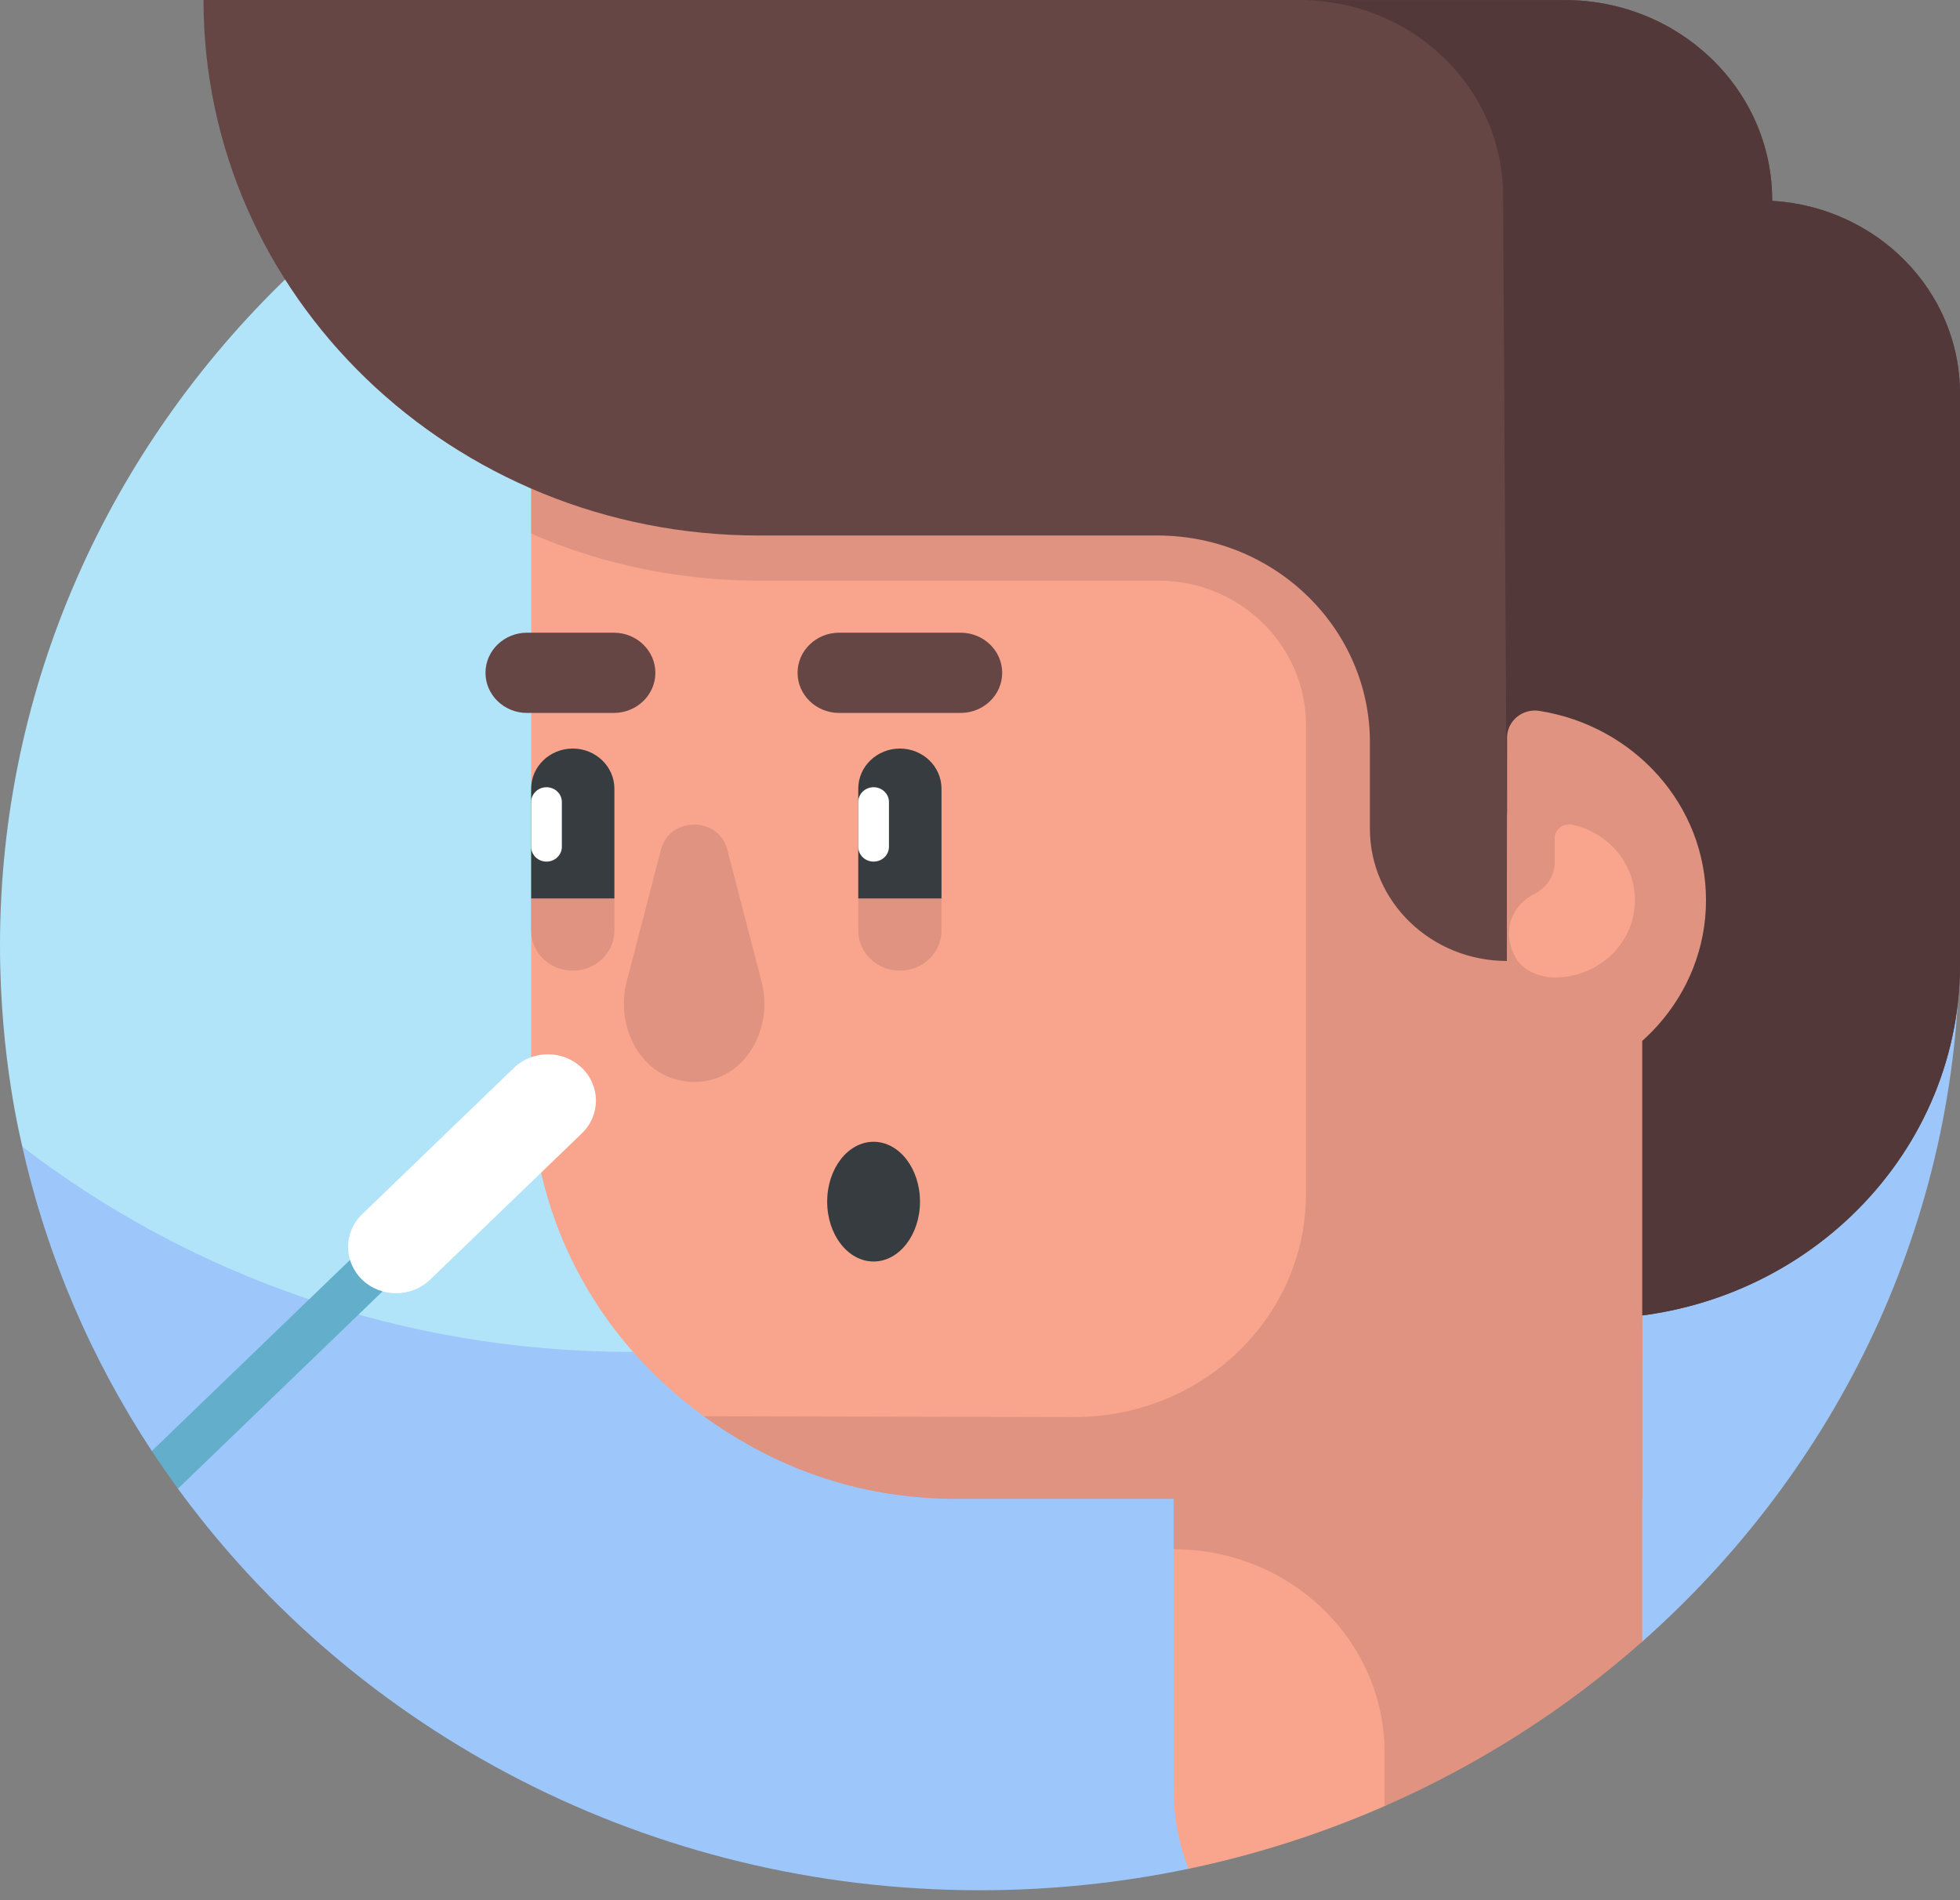 <svg width="132" height="128" viewBox="0 0 132 128" fill="none" xmlns="http://www.w3.org/2000/svg">
<rect x="0" y="0" width="132" height="128" fill="#808080" stroke="none"/>
<path d="M65.986 0.065C91.379 0.065 107.021 13.878 107.064 13.901C107.064 13.901 107.715 14.684 107.836 15.204C108.824 19.433 109.747 25.102 109.747 29.238C109.747 64.381 79.015 92.863 42.572 92.863C28.539 92.863 12.926 86.377 2.476 78.579C2.243 78.404 1.501 77.232 1.501 77.232C1.455 76.961 8.39233e-05 71.374 8.39233e-05 63.698C-0 28.555 29.543 0.065 65.986 0.065Z" fill="#B1E4F9"/>
<path d="M42.576 91.068C79.019 91.068 108.562 62.579 108.562 27.436C108.562 22.791 108.043 18.265 107.062 13.902C122.238 25.561 131.97 43.535 131.97 63.699C131.97 82.253 123.735 98.952 110.599 110.583L80.036 125.886C75.507 126.833 70.806 127.331 65.984 127.331C43.803 127.331 23.982 116.719 11.984 100.281L11.83 98.533L10.225 97.743C6.161 91.566 3.166 84.653 1.499 77.234C12.771 85.892 27.046 91.068 42.576 91.068Z" fill="#9DC6FB"/>
<path d="M93.38 104.083V121.605C89.153 123.467 84.687 124.913 80.038 125.886C79.394 124.227 79.043 122.43 79.043 120.555V104.083H93.38Z" fill="#F9A58E"/>
<path d="M110.6 110.581C105.491 115.105 99.641 118.862 93.245 121.663V118.057C93.245 110.493 86.886 104.361 79.042 104.361V89.299H110.6V110.581Z" fill="#DF9380"/>
<path d="M68.853 1.901C75.994 1.901 82.715 3.631 88.593 6.678V95.867H48.068C40.633 90.806 35.776 82.457 35.776 73.013V1.901H68.853Z" fill="#F9A58E"/>
<path d="M71.748 2.446C79.218 2.238 83.136 4.635 83.688 4.4C84.001 4.268 84.378 4.371 84.512 4.673C84.755 5.222 87.187 5.489 92.308 8.851C103.452 16.157 110.6 28.476 110.6 42.158V100.969H64.468C57.566 100.969 51.974 98.71 47.402 95.401L72.368 95.455C80.976 95.455 87.953 88.726 87.953 80.426V48.814C87.953 43.552 83.605 39.184 78.149 39.114C78.11 39.114 78.071 39.113 78.033 39.113C77.981 39.113 77.928 39.113 77.876 39.113H51.114C45.648 39.113 40.456 37.982 35.776 35.95V3.04C35.776 3.04 62.612 2.701 71.748 2.446Z" fill="#DF9380"/>
<path d="M105.379 0C113.095 0 119.351 6.033 119.351 13.474V13.524C126.409 13.943 132 19.592 132 26.504V64.951C132 78.136 120.916 88.825 107.243 88.825V64.394C107.243 60.865 106.573 57.488 105.35 54.373C104.568 52.382 101.493 52.944 101.493 55.073V64.733C96.393 64.733 92.259 60.747 92.259 55.829V49.997C92.259 42.386 85.923 36.113 78.031 36.073C77.979 36.073 77.927 36.073 77.874 36.073H51.112C30.453 36.073 13.706 19.922 13.706 0H105.379V0Z" fill="#664545"/>
<path d="M56.517 48.025H64.691C66.239 48.025 67.494 46.815 67.494 45.322C67.494 43.829 66.239 42.619 64.691 42.619H56.517C54.969 42.619 53.714 43.829 53.714 45.322C53.714 46.815 54.969 48.025 56.517 48.025Z" fill="#664545"/>
<path d="M35.498 48.025H41.334C42.882 48.025 44.137 46.815 44.137 45.322C44.137 43.829 42.882 42.619 41.334 42.619H35.498C33.951 42.619 32.696 43.829 32.696 45.322C32.696 46.815 33.951 48.025 35.498 48.025Z" fill="#664545"/>
<path d="M63.407 60.472V62.684C63.407 64.177 62.151 65.387 60.603 65.387C59.056 65.387 57.8 64.177 57.8 62.684V60.472H63.407Z" fill="#DF9380"/>
<path d="M60.604 50.424C62.152 50.424 63.407 51.635 63.407 53.127V60.52H57.801V53.127C57.801 51.635 59.056 50.424 60.604 50.424Z" fill="#373C41"/>
<path d="M58.835 58.039C58.264 58.039 57.801 57.593 57.801 57.043V54.025C57.801 53.475 58.264 53.029 58.835 53.029C59.405 53.029 59.868 53.475 59.868 54.025V57.043C59.868 57.593 59.405 58.039 58.835 58.039Z" fill="white"/>
<path d="M41.377 60.472V62.684C41.377 64.177 40.122 65.387 38.574 65.387C37.026 65.387 35.771 64.177 35.771 62.684V60.472H41.377Z" fill="#DF9380"/>
<path d="M38.574 50.424C40.122 50.424 41.377 51.635 41.377 53.127V60.52H35.772V53.127C35.771 51.635 37.026 50.424 38.574 50.424Z" fill="#373C41"/>
<path d="M36.805 58.039C36.235 58.039 35.772 57.593 35.772 57.043V54.025C35.772 53.475 36.235 53.029 36.805 53.029C37.376 53.029 37.839 53.475 37.839 54.025V57.043C37.839 57.593 37.376 58.039 36.805 58.039Z" fill="white"/>
<path d="M51.288 66.122C51.985 68.805 50.719 71.728 48.297 72.609C47.81 72.786 47.289 72.882 46.747 72.882C46.205 72.882 45.684 72.786 45.197 72.609C42.775 71.728 41.509 68.805 42.206 66.122L44.516 57.227C45.097 54.987 48.397 54.987 48.979 57.227L51.288 66.122Z" fill="#DF9380"/>
<path d="M101.493 58.642L101.23 13.201C101.23 5.915 95.106 0.009 87.552 0.008H105.379C113.095 0.007 119.351 6.04 119.351 13.481V13.531C126.409 13.95 132 19.6 132 26.512V64.959C132 78.144 120.916 88.832 107.243 88.832V64.401C107.243 60.873 106.573 57.495 105.35 54.38C104.568 52.39 101.493 52.951 101.493 55.08V58.642H101.493Z" fill="#523838"/>
<path d="M114.894 60.638C114.894 67.058 110.038 72.384 103.675 73.388C102.532 73.569 101.496 72.708 101.496 71.591V49.684C101.496 48.567 102.532 47.706 103.675 47.887C110.038 48.891 114.894 54.217 114.894 60.638Z" fill="#DF9380"/>
<path d="M104.704 58.094V56.46C104.704 55.861 105.284 55.425 105.891 55.556C108.304 56.078 110.107 58.156 110.107 60.64C110.107 63.415 107.856 65.677 105.019 65.835C104.357 65.9 103.633 65.763 102.912 65.353C102.583 65.165 102.306 64.894 102.116 64.575C101.052 62.781 101.838 60.958 103.303 60.235C104.147 59.818 104.704 59.008 104.704 58.094Z" fill="#F9A58E"/>
<path d="M104.241 72.096L110.6 70.109V91.783H104.241V72.096Z" fill="#DF9380"/>
<path d="M10.226 97.74L32.509 76.252L34.705 78.369L11.986 100.278C11.379 99.447 10.792 98.6 10.226 97.74Z" fill="#63AFCB"/>
<path d="M26.677 87.115C27.505 87.115 28.333 86.811 28.965 86.201L39.187 76.344C40.45 75.126 40.45 73.151 39.187 71.933C37.923 70.715 35.875 70.715 34.612 71.933L24.39 81.79C23.127 83.008 23.127 84.983 24.39 86.201C25.022 86.811 25.849 87.115 26.677 87.115Z" fill="white"/>
<path d="M58.834 84.977C57.107 84.977 55.708 83.171 55.708 80.945C55.708 78.718 57.107 76.912 58.834 76.912C60.56 76.912 61.959 78.718 61.959 80.945C61.959 83.171 60.56 84.977 58.834 84.977Z" fill="#373C41"/>
</svg>

